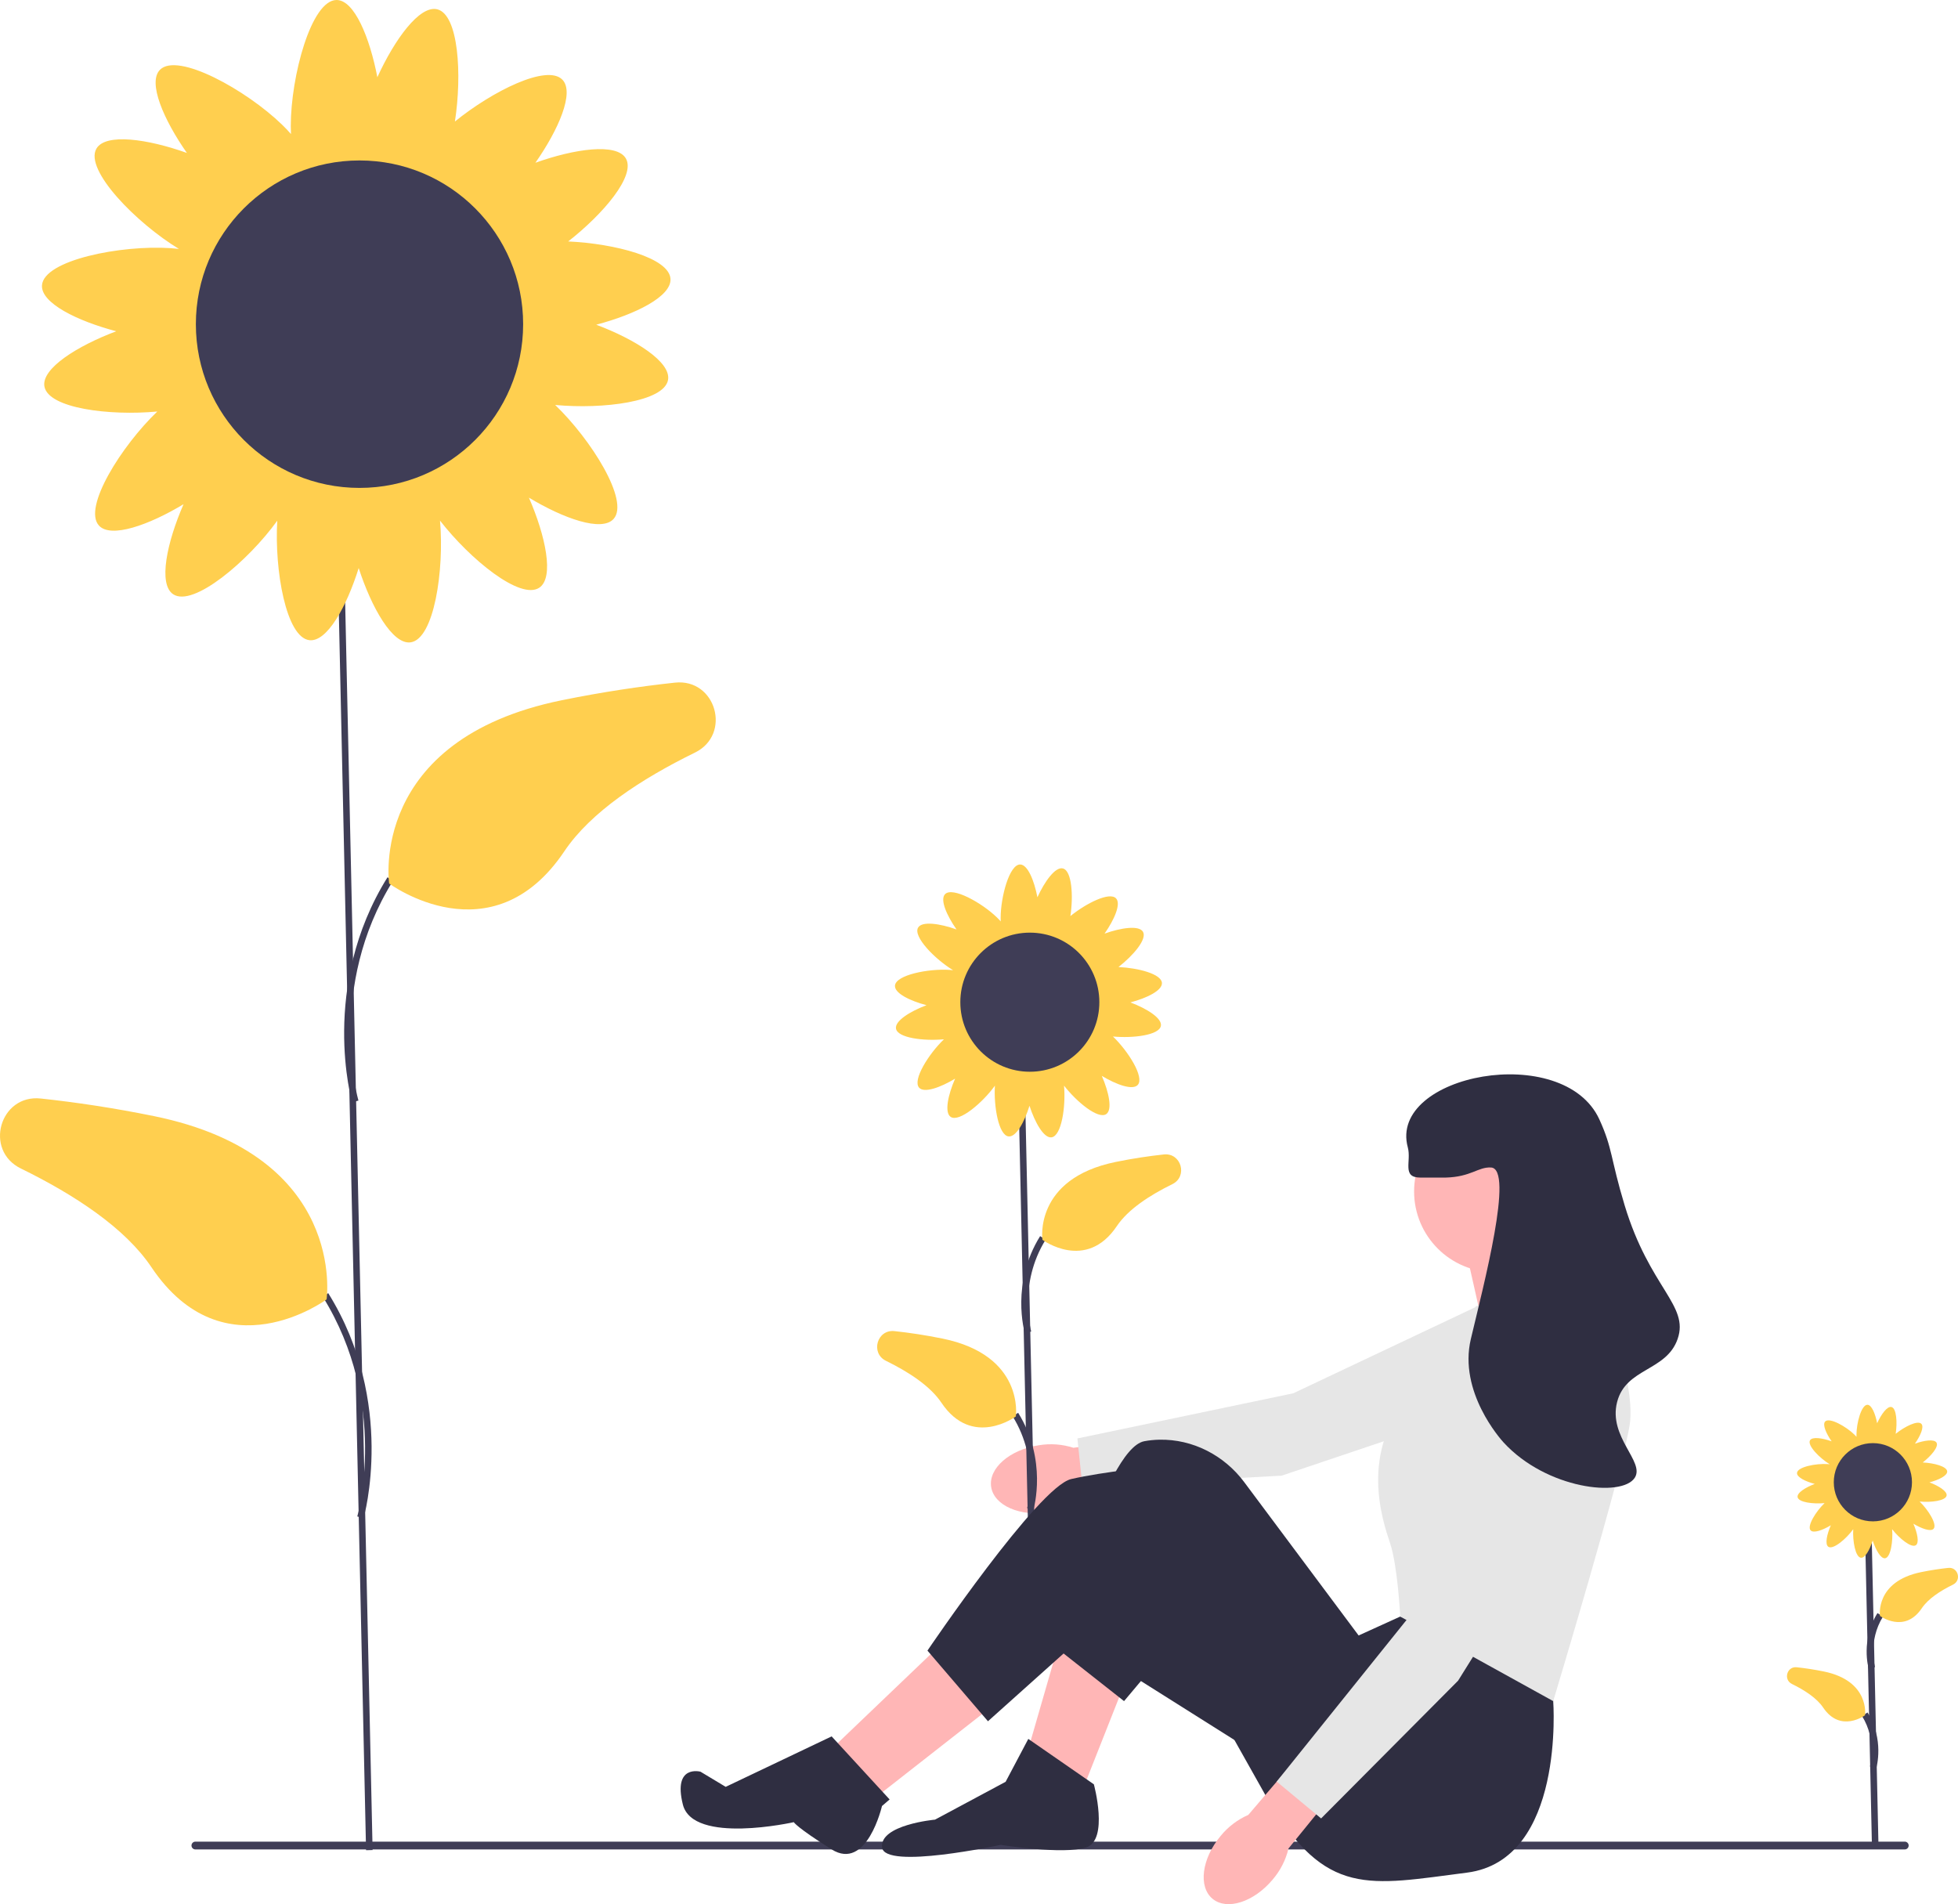<svg width="218" height="212" viewBox="0 0 218 212" fill="none" xmlns="http://www.w3.org/2000/svg">
<g clip-path="url(#clip0_58_295)">
<path d="M115.65 160.91C112.408 161.407 110.036 163.483 110.353 165.547C110.67 167.612 113.554 168.881 116.797 168.384C118.095 168.202 119.331 167.713 120.401 166.956L134.111 164.676L133.196 159.254L119.517 161.191C118.269 160.789 116.943 160.693 115.65 160.91H115.65Z" fill="#FFB6B6"/>
<path d="M174.727 144.009L169.411 155.295L142.688 164.296L120.512 165.479L119.957 160.151L143.99 155.123L168.651 143.464L174.727 144.009Z" fill="#E6E6E6"/>
<path d="M114.096 120.399L113.367 120.415L114.76 183.754L115.489 183.738L114.096 120.399Z" fill="#3F3D56"/>
<path d="M114.111 148.444C114.045 148.219 112.535 142.877 115.806 137.626L116.425 138.012C113.331 142.977 114.796 148.186 114.811 148.239L114.111 148.444Z" fill="#3F3D56"/>
<path d="M116.062 138.032C116.062 138.032 115.067 131.231 124.23 129.364C126.138 128.975 127.933 128.709 129.578 128.532C131.519 128.323 132.277 130.982 130.523 131.841C127.982 133.085 125.593 134.653 124.347 136.509C120.912 141.627 116.062 138.032 116.062 138.032Z" fill="#FFCF4F"/>
<path d="M115.054 168.111L114.355 167.907C114.37 167.854 115.834 162.645 112.741 157.68L113.359 157.294C116.631 162.545 115.12 167.887 115.054 168.111Z" fill="#3F3D56"/>
<path d="M113.104 157.699C113.104 157.699 114.098 150.898 104.936 149.032C103.027 148.643 101.233 148.377 99.588 148.2C97.646 147.991 96.889 150.65 98.643 151.509C101.183 152.753 103.573 154.32 104.818 156.176C108.253 161.295 113.104 157.699 113.104 157.699H113.104Z" fill="#FFCF4F"/>
<path d="M125.856 111.604C127.7 111.118 129.424 110.27 129.367 109.432C129.299 108.435 126.739 107.768 124.53 107.666C126.196 106.362 127.727 104.56 127.259 103.744C126.828 102.995 124.826 103.285 122.979 103.945C124.072 102.382 124.841 100.62 124.255 100.017C123.526 99.266 120.939 100.562 119.173 101.995C119.516 99.762 119.343 96.944 118.342 96.689C117.505 96.476 116.318 98.115 115.504 99.901C115.145 98.027 114.417 96.248 113.577 96.248C112.38 96.248 111.41 99.858 111.41 102.21C111.41 102.343 111.413 102.468 111.419 102.588C111.299 102.449 111.161 102.303 111.004 102.15C109.318 100.512 106.053 98.693 105.22 99.552C104.634 100.155 105.403 101.917 106.496 103.481C104.649 102.82 102.647 102.53 102.216 103.28C101.638 104.287 104.11 106.801 106.119 108.02C105.998 108.006 105.872 107.993 105.736 107.984C103.391 107.824 99.725 108.547 99.644 109.741C99.586 110.58 101.311 111.428 103.155 111.914C101.319 112.605 99.603 113.678 99.759 114.528C99.948 115.56 102.831 115.921 105.097 115.71C103.404 117.335 101.568 120.246 102.334 121.1C102.896 121.725 104.705 121.078 106.339 120.093C105.554 121.892 105.129 123.871 105.847 124.351C106.796 124.987 109.399 122.776 110.771 120.874C110.631 123.201 111.188 126.398 112.292 126.524C113.127 126.619 114.052 124.934 114.621 123.113C115.227 124.98 116.22 126.743 117.077 126.626C118.19 126.474 118.675 123.197 118.467 120.869C119.883 122.692 122.265 124.643 123.164 124.042C123.882 123.561 123.456 121.582 122.672 119.783C124.306 120.768 126.115 121.415 126.677 120.79C127.443 119.937 125.607 117.025 123.914 115.4C126.18 115.611 129.063 115.25 129.251 114.218C129.407 113.368 127.692 112.295 125.856 111.604ZM115.925 118.187C115.451 118.252 115.018 118.344 114.688 118.58C114.338 118.232 113.827 118.126 113.258 118.061C112.621 117.989 112.042 117.982 111.601 118.349C111.44 117.9 111.043 117.581 110.58 117.272C110.183 117.006 109.797 116.787 109.394 116.745C109.362 116.252 109.05 115.834 108.667 115.408C108.423 115.136 108.179 114.893 107.908 114.731C108.299 114.255 108.254 113.653 108.133 112.993C108.047 112.522 107.935 112.093 107.684 111.774C108.016 111.409 108.098 110.893 108.137 110.321C108.18 109.697 108.162 109.132 107.802 108.711C108.732 108.829 109.181 108.249 109.598 107.523C109.836 107.107 110.028 106.708 110.043 106.302C110.532 106.237 110.928 105.897 111.327 105.486C111.668 105.135 111.957 104.788 112.066 104.388C112.456 104.716 112.989 104.765 113.577 104.765C114.149 104.765 114.669 104.718 115.057 104.412C115.357 104.684 115.778 104.825 116.241 104.944C116.684 105.056 117.102 105.132 117.481 105.056C117.62 105.373 117.867 105.661 118.148 105.951C118.547 106.361 118.943 106.702 119.432 106.767C119.447 107.172 119.639 107.572 119.877 107.987C120.157 108.476 120.452 108.898 120.898 109.087C120.846 109.37 120.851 109.683 120.874 110.011C120.913 110.583 120.995 111.099 121.326 111.465C121.076 111.783 120.964 112.212 120.878 112.683C120.757 113.343 120.712 113.945 121.102 114.421C120.832 114.583 120.588 114.826 120.344 115.098C119.961 115.524 119.649 115.943 119.617 116.435C119.214 116.477 118.828 116.696 118.431 116.962C117.887 117.326 117.435 117.702 117.348 118.287C116.94 118.089 116.453 118.115 115.925 118.187Z" fill="#FFCF4F"/>
<path d="M114.66 119.323C118.935 119.323 122.4 115.856 122.4 111.58C122.4 107.303 118.935 103.836 114.66 103.836C110.386 103.836 106.921 107.303 106.921 111.58C106.921 115.856 110.386 119.323 114.66 119.323Z" fill="#3F3D56"/>
<path d="M21.32 205.474C21.32 205.714 21.514 205.908 21.754 205.908H212.073C212.314 205.908 212.507 205.714 212.507 205.474C212.507 205.233 212.314 205.04 212.073 205.04H21.754C21.514 205.04 21.32 205.233 21.32 205.474Z" fill="#3F3D56"/>
<path d="M125.439 186.862L120.666 198.94L114.49 194.726L118.139 182.087L125.439 186.862Z" fill="#FFB6B6"/>
<path d="M105.506 182.368L92.873 194.446L97.926 199.782L110.84 189.671L105.506 182.368Z" fill="#FFB6B6"/>
<path d="M177.095 143.045L176.955 142.061L173.726 135.742L163.058 138.55L165.023 147.258L177.095 143.045Z" fill="#FFB6B6"/>
<path d="M172.603 185.177L172.931 189.395C172.931 189.395 174.288 207.085 163.339 208.49C152.39 209.894 147.617 211.298 141.16 200.344L131.054 182.368L125.15 189.395L117.297 183.21C117.297 183.21 122.912 161.302 127.404 160.459C127.966 160.354 128.527 160.301 129.08 160.29C132.798 160.212 136.304 162.032 138.529 165.014L151.267 182.087L155.899 179.98L172.603 185.177H172.603Z" fill="#2F2E41"/>
<path d="M111.963 198.378L114.49 193.603L121.789 198.659C121.789 198.659 123.473 204.838 120.947 205.681C118.42 206.523 111.402 205.4 111.402 205.4C111.402 205.4 98.487 208.209 98.207 205.681C97.926 203.153 104.102 202.591 104.102 202.591L111.963 198.378Z" fill="#2F2E41"/>
<path d="M139.476 195.007L119.964 182.707L109.998 191.637L103.26 183.772C103.26 183.772 115.613 165.515 119.262 164.672C122.912 163.83 128.808 163.268 128.808 163.268L146.775 179.84L139.476 195.007Z" fill="#2F2E41"/>
<path d="M92.592 193.322L99.049 200.344L98.198 201.073C98.198 201.073 96.522 208.372 92.592 205.903C88.662 203.434 88.381 202.872 88.381 202.872C88.381 202.872 77.151 205.4 76.028 200.906C74.905 196.412 77.993 197.254 77.993 197.254L80.798 198.94L92.592 193.322L92.592 193.322Z" fill="#2F2E41"/>
<path d="M166.427 141.64C171.388 141.64 175.411 137.616 175.411 132.652C175.411 127.688 171.388 123.664 166.427 123.664C161.465 123.664 157.443 127.688 157.443 132.652C157.443 137.616 161.465 141.64 166.427 141.64Z" fill="#FFB6B6"/>
<path d="M164.321 145.432L177.235 141.5C177.235 141.5 182.289 153.297 181.446 158.633C180.604 163.97 172.931 189.395 172.931 189.395L155.899 179.98C155.899 179.98 155.618 174.363 154.776 171.835C153.934 169.307 151.267 161.583 157.162 155.122C163.058 148.662 164.321 145.432 164.321 145.432V145.432Z" fill="#E6E6E6"/>
<path d="M38.205 56.866L37.476 56.882L40.756 205.993L41.484 205.977L38.205 56.866Z" fill="#3F3D56"/>
<path d="M39.208 122.738C39.171 122.611 35.558 109.847 43.143 97.673L43.762 98.059C36.347 109.959 39.871 122.408 39.907 122.533L39.208 122.738Z" fill="#3F3D56"/>
<path d="M43.327 98.366C43.327 98.366 40.985 82.355 62.555 77.96C67.048 77.045 71.273 76.419 75.145 76.002C79.716 75.51 81.499 81.771 77.37 83.793C71.39 86.721 65.764 90.411 62.832 94.78C54.745 106.83 43.327 98.366 43.327 98.366Z" fill="#FFCF4F"/>
<path d="M40.48 169.039L39.781 168.834C39.818 168.71 43.335 156.249 35.927 144.36L36.545 143.974C44.131 156.148 40.518 168.912 40.48 169.039Z" fill="#3F3D56"/>
<path d="M36.362 144.667C36.362 144.667 38.703 128.656 17.134 124.262C12.64 123.346 8.416 122.72 4.544 122.304C-0.027 121.812 -1.81 128.072 2.319 130.094C8.299 133.022 13.925 136.712 16.857 141.081C24.943 153.132 36.362 144.667 36.362 144.667Z" fill="#FFCF4F"/>
<path d="M66.383 36.152C70.724 35.006 74.784 33.011 74.65 31.037C74.49 28.691 68.462 27.12 63.262 26.881C67.184 23.811 70.788 19.567 69.686 17.648C68.673 15.883 63.959 16.567 59.611 18.121C62.184 14.44 63.993 10.291 62.616 8.872C60.899 7.104 54.807 10.156 50.65 13.529C51.459 8.274 51.05 1.639 48.694 1.039C46.723 0.537 43.929 4.396 42.014 8.6C41.167 4.188 39.454 0 37.476 0C34.658 0 32.374 8.499 32.374 14.036C32.374 14.349 32.383 14.644 32.397 14.925C32.114 14.597 31.79 14.255 31.421 13.896C27.45 10.038 19.765 5.756 17.802 7.778C16.424 9.198 18.233 13.346 20.807 17.027C16.458 15.473 11.745 14.789 10.732 16.554C9.37 18.925 15.19 24.843 19.92 27.714C19.636 27.68 19.337 27.651 19.019 27.629C13.497 27.252 4.867 28.953 4.675 31.766C4.54 33.74 8.6 35.736 12.942 36.881C8.619 38.507 4.581 41.032 4.947 43.034C5.392 45.464 12.178 46.314 17.513 45.816C13.527 49.642 9.205 56.496 11.009 58.505C12.331 59.977 16.59 58.453 20.436 56.135C18.59 60.37 17.588 65.028 19.279 66.16C21.513 67.655 27.64 62.451 30.871 57.973C30.542 63.451 31.852 70.978 34.452 71.275C36.417 71.499 38.594 67.532 39.936 63.245C41.362 67.639 43.7 71.791 45.715 71.516C48.336 71.158 49.478 63.443 48.989 57.961C52.322 62.255 57.93 66.847 60.046 65.431C61.737 64.299 60.734 59.641 58.889 55.406C62.734 57.724 66.994 59.248 68.316 57.776C70.119 55.767 65.797 48.913 61.812 45.087C67.147 45.585 73.932 44.734 74.377 42.305C74.744 40.303 70.705 37.777 66.383 36.152L66.383 36.152ZM43.005 51.648C41.889 51.8 40.869 52.018 40.093 52.574C39.269 51.755 38.064 51.505 36.726 51.352C35.227 51.181 33.864 51.165 32.825 52.03C32.445 50.973 31.511 50.222 30.422 49.493C29.486 48.867 28.578 48.353 27.628 48.253C27.554 47.093 26.819 46.108 25.918 45.105C25.344 44.465 24.769 43.894 24.132 43.511C25.052 42.391 24.946 40.975 24.661 39.421C24.458 38.312 24.194 37.302 23.604 36.552C24.384 35.691 24.578 34.476 24.67 33.131C24.77 31.662 24.729 30.33 23.881 29.339C26.071 29.618 27.128 28.253 28.11 26.542C28.671 25.565 29.122 24.624 29.156 23.67C30.308 23.517 31.241 22.715 32.179 21.748C32.981 20.922 33.664 20.104 33.92 19.162C34.839 19.935 36.093 20.052 37.476 20.052C38.823 20.052 40.048 19.941 40.96 19.221C41.668 19.861 42.657 20.193 43.749 20.471C44.791 20.736 45.774 20.914 46.669 20.735C46.995 21.481 47.575 22.159 48.238 22.842C49.177 23.809 50.11 24.61 51.261 24.763C51.296 25.718 51.747 26.659 52.308 27.636C52.968 28.786 53.662 29.781 54.711 30.224C54.589 30.892 54.602 31.628 54.654 32.402C54.746 33.747 54.94 34.962 55.72 35.823C55.13 36.573 54.867 37.583 54.663 38.691C54.379 40.246 54.273 41.662 55.193 42.782C54.555 43.164 53.981 43.736 53.407 44.376C52.506 45.379 51.77 46.364 51.696 47.524C50.747 47.623 49.839 48.138 48.903 48.764C47.624 49.62 46.559 50.507 46.354 51.884C45.395 51.419 44.246 51.479 43.005 51.648V51.648Z" fill="#FFCF4F"/>
<path d="M40.027 54.322C50.089 54.322 58.246 46.16 58.246 36.093C58.246 26.026 50.089 17.864 40.027 17.864C29.964 17.864 21.807 26.026 21.807 36.093C21.807 46.16 29.964 54.322 40.027 54.322Z" fill="#3F3D56"/>
<path d="M208.365 169.984L207.636 170L208.42 205.629L209.149 205.613L208.365 169.984Z" fill="#3F3D56"/>
<path d="M208.061 185.808C208.024 185.679 207.155 182.607 209.033 179.594L209.651 179.98C207.951 182.708 208.753 185.575 208.761 185.603L208.061 185.808Z" fill="#3F3D56"/>
<path d="M209.312 179.906C209.312 179.906 208.752 176.081 213.906 175.031C214.98 174.812 215.989 174.662 216.914 174.563C218.007 174.445 218.433 175.941 217.446 176.424C216.017 177.124 214.673 178.006 213.972 179.05C212.04 181.929 209.312 179.906 209.312 179.906Z" fill="#FFCF4F"/>
<path d="M208.898 196.871L208.198 196.666C208.206 196.638 209.008 193.771 207.308 191.043L207.927 190.657C209.804 193.67 208.936 196.742 208.898 196.871Z" fill="#3F3D56"/>
<path d="M207.648 190.969C207.648 190.969 208.207 187.144 203.053 186.094C201.98 185.875 200.97 185.726 200.045 185.626C198.953 185.508 198.527 187.004 199.513 187.487C200.942 188.187 202.286 189.069 202.987 190.113C204.919 192.992 207.648 190.969 207.648 190.969V190.969Z" fill="#FFCF4F"/>
<path d="M214.821 165.041C215.858 164.767 216.828 164.29 216.796 163.819C216.758 163.258 215.317 162.883 214.075 162.826C215.012 162.092 215.873 161.078 215.61 160.62C215.368 160.198 214.242 160.361 213.202 160.733C213.817 159.853 214.25 158.862 213.92 158.523C213.51 158.1 212.055 158.83 211.061 159.636C211.255 158.38 211.157 156.795 210.594 156.651C210.123 156.531 209.456 157.453 208.998 158.458C208.796 157.404 208.386 156.403 207.914 156.403C207.24 156.403 206.695 158.434 206.695 159.757C206.695 159.832 206.697 159.902 206.7 159.969C206.632 159.891 206.555 159.809 206.467 159.723C205.518 158.801 203.682 157.778 203.213 158.261C202.884 158.601 203.316 159.592 203.931 160.471C202.892 160.1 201.766 159.937 201.523 160.358C201.198 160.925 202.589 162.339 203.719 163.025C203.651 163.017 203.579 163.01 203.504 163.005C202.184 162.915 200.122 163.321 200.076 163.993C200.044 164.465 201.014 164.942 202.051 165.215C201.019 165.604 200.054 166.207 200.141 166.685C200.248 167.266 201.869 167.469 203.144 167.35C202.191 168.264 201.159 169.902 201.59 170.382C201.905 170.734 202.923 170.37 203.842 169.816C203.401 170.828 203.162 171.941 203.566 172.211C204.099 172.568 205.564 171.325 206.335 170.255C206.257 171.564 206.57 173.362 207.191 173.433C207.661 173.487 208.181 172.539 208.501 171.515C208.842 172.565 209.401 173.557 209.882 173.491C210.508 173.405 210.781 171.562 210.665 170.252C211.461 171.278 212.801 172.375 213.306 172.037C213.71 171.767 213.471 170.653 213.03 169.642C213.949 170.195 214.967 170.56 215.282 170.208C215.713 169.728 214.681 168.09 213.728 167.176C215.003 167.295 216.624 167.092 216.731 166.511C216.818 166.033 215.853 165.429 214.821 165.041ZM209.235 168.744C208.968 168.78 208.724 168.832 208.539 168.965C208.342 168.769 208.054 168.71 207.734 168.673C207.376 168.632 207.051 168.628 206.802 168.835C206.712 168.582 206.488 168.403 206.228 168.229C206.004 168.079 205.787 167.956 205.561 167.933C205.543 167.655 205.367 167.42 205.152 167.18C205.015 167.027 204.878 166.891 204.725 166.799C204.945 166.532 204.92 166.193 204.852 165.822C204.803 165.557 204.74 165.316 204.599 165.137C204.786 164.931 204.832 164.641 204.854 164.319C204.878 163.968 204.868 163.65 204.665 163.413C205.189 163.48 205.441 163.154 205.676 162.745C205.81 162.511 205.918 162.287 205.926 162.059C206.201 162.022 206.424 161.83 206.648 161.599C206.84 161.402 207.003 161.206 207.064 160.982C207.284 161.166 207.583 161.194 207.914 161.194C208.236 161.194 208.528 161.168 208.746 160.995C208.915 161.148 209.152 161.228 209.412 161.294C209.661 161.358 209.896 161.4 210.11 161.357C210.188 161.536 210.327 161.698 210.485 161.861C210.709 162.092 210.932 162.283 211.208 162.32C211.216 162.548 211.323 162.773 211.458 163.006C211.615 163.281 211.781 163.519 212.032 163.625C212.003 163.784 212.006 163.96 212.018 164.145C212.04 164.466 212.087 164.757 212.273 164.962C212.132 165.142 212.069 165.383 212.02 165.648C211.952 166.019 211.927 166.358 212.147 166.625C211.995 166.717 211.857 166.853 211.72 167.006C211.505 167.246 211.329 167.481 211.311 167.758C211.085 167.782 210.868 167.905 210.644 168.055C210.338 168.259 210.084 168.471 210.035 168.8C209.806 168.689 209.531 168.703 209.235 168.744Z" fill="#FFCF4F"/>
<path d="M208.523 169.382C210.927 169.382 212.876 167.432 212.876 165.027C212.876 162.621 210.927 160.671 208.523 160.671C206.119 160.671 204.17 162.621 204.17 165.027C204.17 167.432 206.119 169.382 208.523 169.382Z" fill="#3F3D56"/>
<path d="M135.898 204.412C133.797 206.931 133.392 210.058 134.995 211.396C136.597 212.734 139.6 211.776 141.702 209.256C142.555 208.26 143.158 207.075 143.46 205.799L152.23 195.013L147.958 191.554L138.984 202.062C137.783 202.587 136.725 203.393 135.898 204.412Z" fill="#FFB6B6"/>
<path d="M174.227 151.099L177.279 163.195L162.34 187.122L147.089 202.457L142.146 198.354L157.527 179.207L169.185 154.536L174.227 151.099Z" fill="#E6E6E6"/>
<path d="M158.145 131.107C160.449 131.102 160.58 131.117 160.952 131.107C163.81 131.032 164.557 129.907 166.006 129.984C168.591 130.121 165.179 143.088 163.76 149.083C162.368 154.963 167.071 160.232 167.409 160.6C172.183 165.794 180.569 166.744 182.008 164.532C183.173 162.741 179.045 160.019 180.043 156.105C181.018 152.28 185.522 152.687 186.781 149.083C188.099 145.309 183.668 143.406 180.885 134.197C179.286 128.908 179.569 127.923 178.078 124.647C174.09 115.891 154.547 119.619 156.741 127.737C157.166 129.307 156.036 131.112 158.145 131.107Z" fill="#2F2E41"/>
</g>
<defs>
<clipPath id="clip0_58_295">
<rect width="218" height="212" fill="white"/>
</clipPath>
</defs>
</svg>
